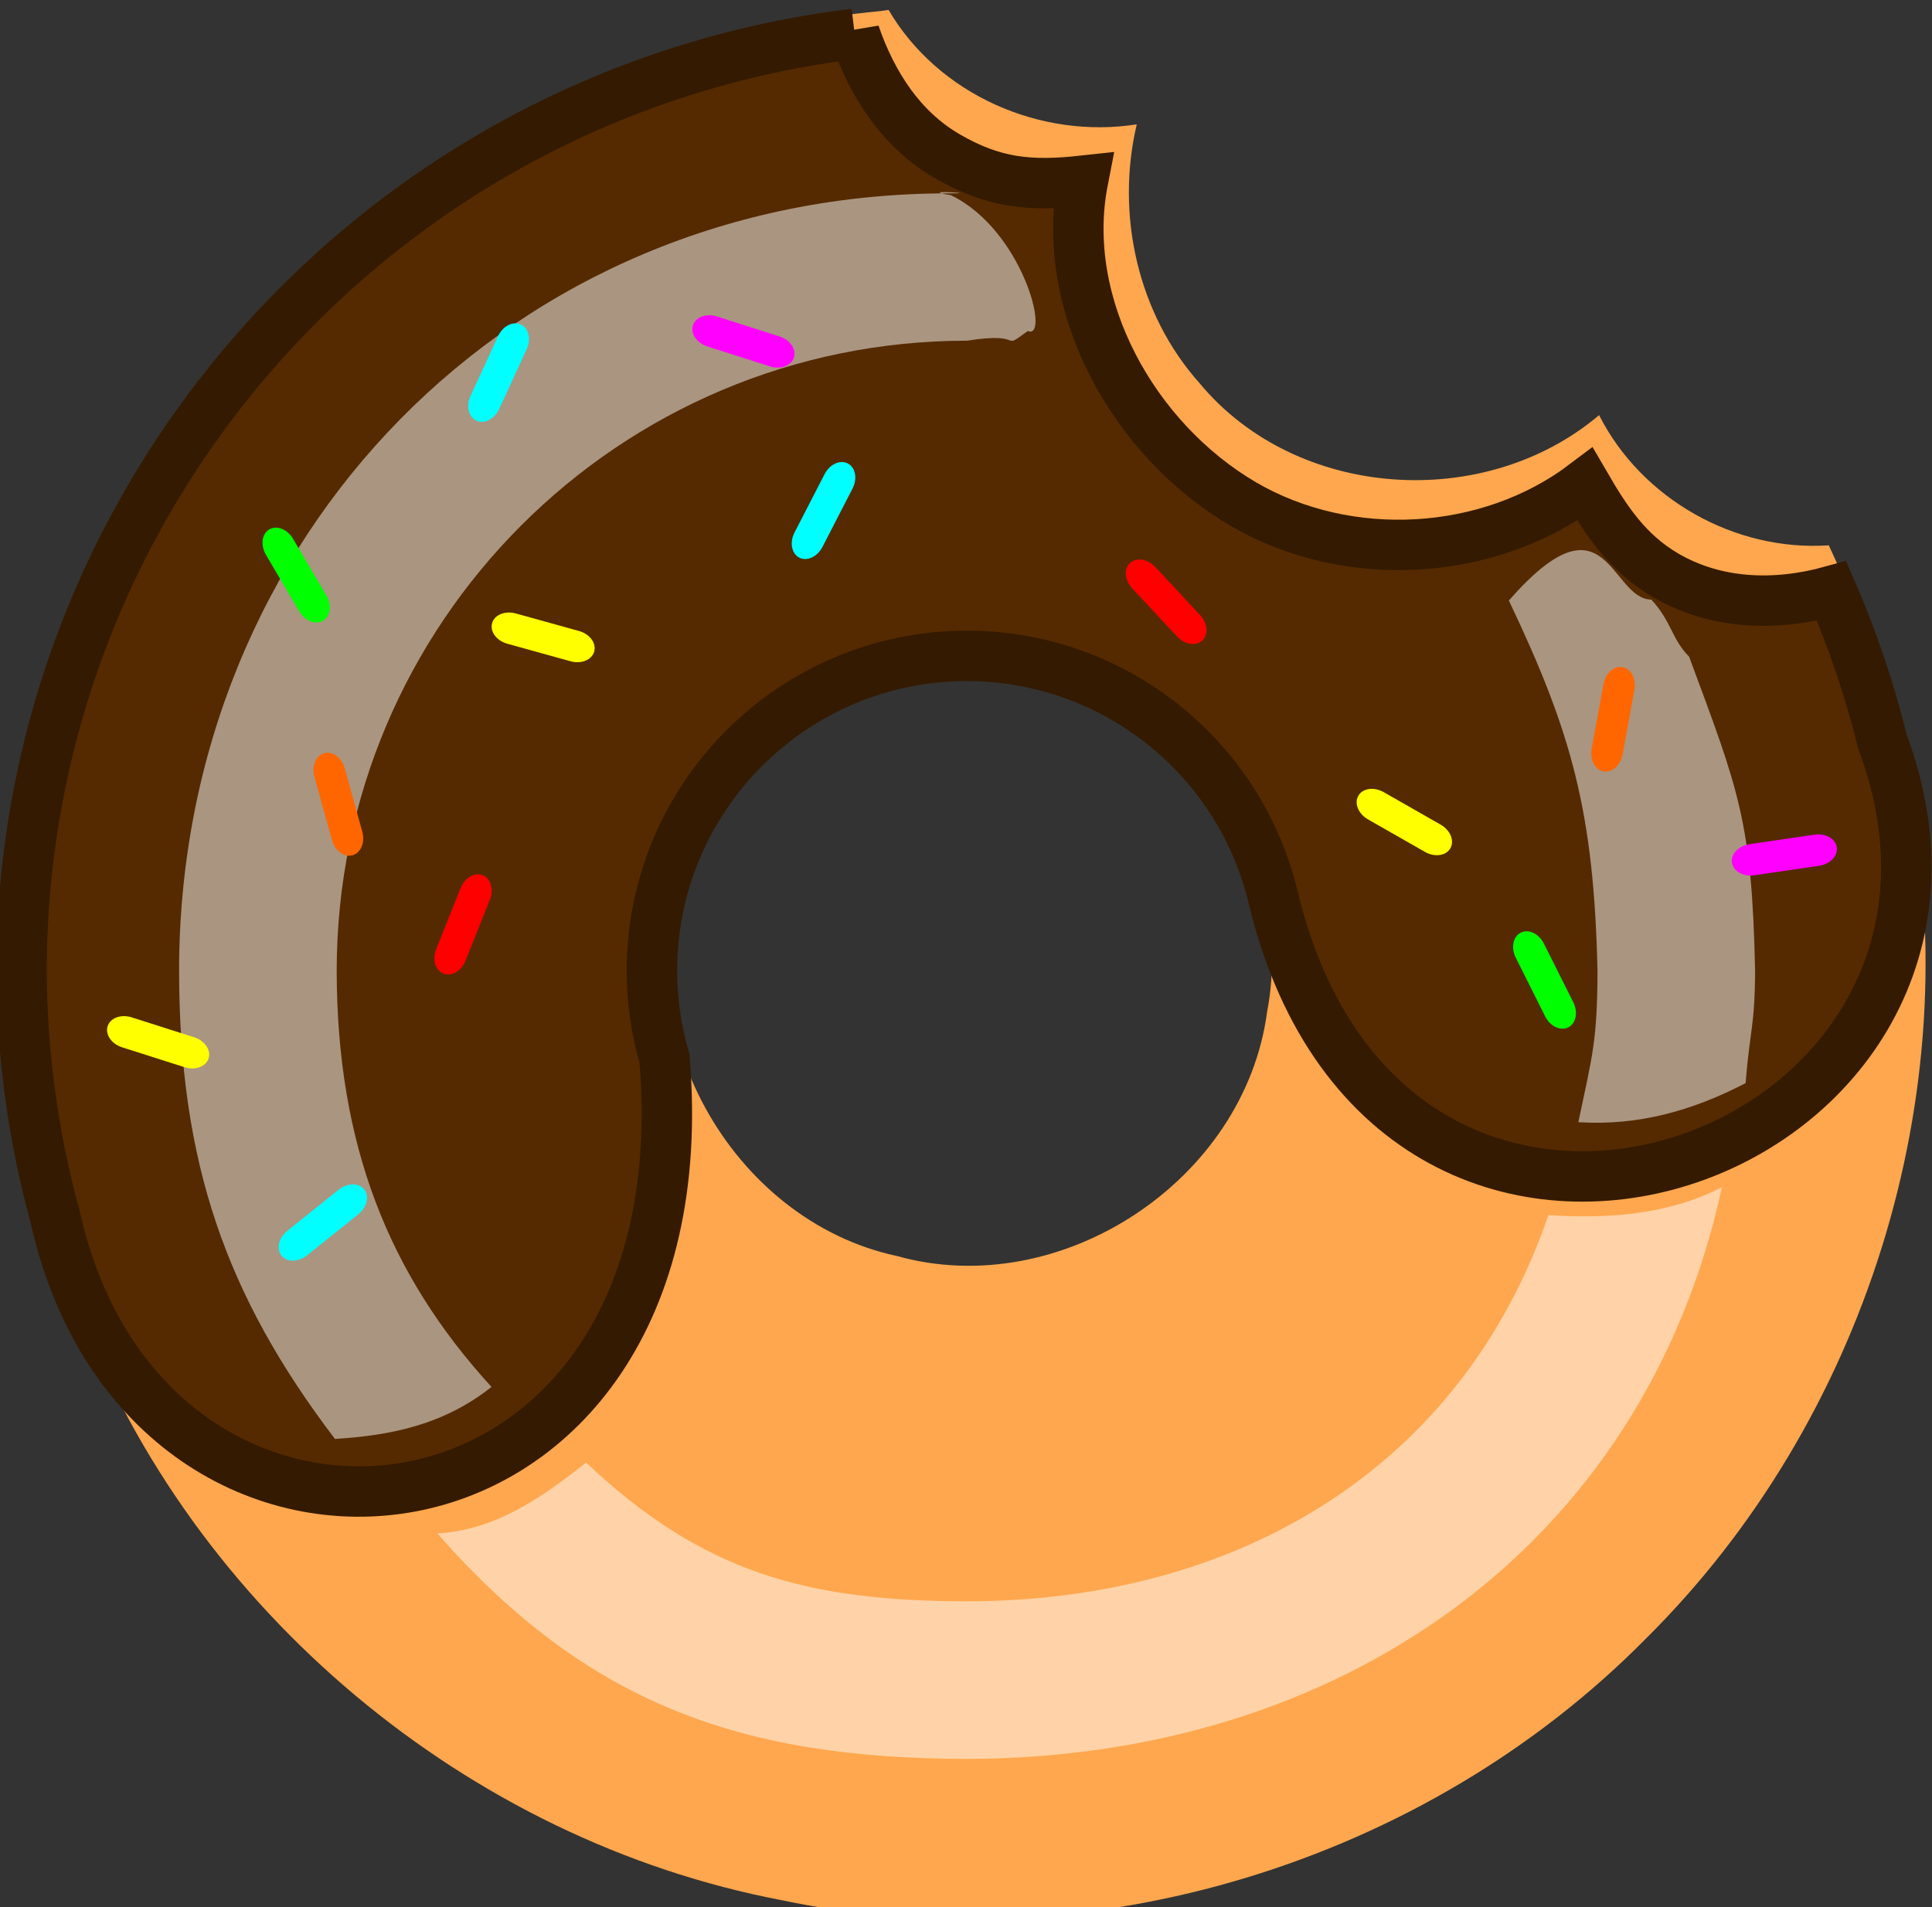 <?xml version="1.0" encoding="UTF-8" standalone="no"?>
<!-- Created with Inkscape (http://www.inkscape.org/) -->

<svg
   xmlns:dc="http://purl.org/dc/elements/1.1/"
   xmlns:cc="http://creativecommons.org/ns#"
   xmlns:rdf="http://www.w3.org/1999/02/22-rdf-syntax-ns#"
   xmlns:svg="http://www.w3.org/2000/svg"
   xmlns="http://www.w3.org/2000/svg"
   xmlns:sodipodi="http://sodipodi.sourceforge.net/DTD/sodipodi-0.dtd"
   xmlns:inkscape="http://www.inkscape.org/namespaces/inkscape"
   width="306.955"
   height="303.046"
   viewBox="0 0 81.215 80.181"
   version="1.1"
   id="svg8"
   inkscape:version="0.92.4 (33fec40, 2019-01-16)"
   sodipodi:docname="donutMeu.svg">
  <rect x="0" y="0" width="81.215" height="80.181" fill="#333333" stroke="none"/>
  <defs
     id="defs2" />
  <sodipodi:namedview
     id="base"
     pagecolor="#ffffff"
     bordercolor="#666666"
     borderopacity="1.0"
     inkscape:pageopacity="0.0"
     inkscape:pageshadow="2"
     inkscape:zoom="1.4142136"
     inkscape:cx="301.16808"
     inkscape:cy="118.11361"
     inkscape:document-units="px"
     inkscape:current-layer="layer1"
     showgrid="false"
     showborder="false"
     units="px"
     inkscape:window-width="1366"
     inkscape:window-height="709"
     inkscape:window-x="0"
     inkscape:window-y="0"
     inkscape:window-maximized="1"
     inkscape:object-paths="false"
     inkscape:snap-intersection-paths="false"
     inkscape:snap-smooth-nodes="false"
     inkscape:snap-midpoints="true"
     inkscape:object-nodes="false" />
  <g
     inkscape:label="Camada 1"
     inkscape:groupmode="layer"
     id="layer1"
     transform="translate(99.332,-169.194)">
    <path
       style="opacity:1;fill:#ffa74e;fill-opacity:1;stroke-width:0.09"
       d="m -62.302,169.658 c -11.656,1.089 -22.714,7.468 -29.311,17.165 -7.582,10.739 -9.297,25.308 -4.387,37.508 4.779,12.559 16.318,22.236 29.521,24.751 12.944,2.731 27.056,-1.588 36.337,-10.998 9.194,-9.112 13.541,-22.847 11.072,-35.577 -0.647,-3.594 -1.841,-7.079 -3.386,-10.386 -3.943,0.268 -7.867,-1.943 -9.655,-5.473 -4.818,4.076 -12.717,3.561 -16.783,-1.33 -2.614,-2.914 -3.549,-7.11 -2.652,-10.896 -4.046,0.636 -8.345,-1.248 -10.433,-4.811 l -0.262,0.037 z m 4.983,27.393 c 7.052,0.528 12.605,7.736 11.251,14.687 -0.94,7.091 -8.669,12.19 -15.557,10.263 -6.993,-1.5 -11.453,-9.6 -9.002,-16.314 1.753,-5.546 7.534,-9.274 13.308,-8.636 z"
       id="path3770"
       inkscape:connector-curvature="0" />
    <path
       style="opacity:1;fill:#552a00;fill-opacity:1;stroke:#341a00;stroke-width:8;stroke-miterlimit:4;stroke-dasharray:none;stroke-opacity:1"
       d="m -239.262,643.836 c -75.187,9.163 -132.058,72.941 -132.166,148.684 0.058,13.196 1.858,26.326 5.352,39.051 14.689,65.992 103.494,56.439 96.645,-25.152 -1.316,-4.516 -1.988,-9.195 -1.996,-13.898 0,-27.614 22.386,-50 50,-50 23.255,0.029 43.419,16.086 48.654,38.744 19.128,78.106 121.056,40.672 96.547,-25.125 -2.015,-8.182 -4.716,-16.18 -8.074,-23.908 -9.051,2.496 -18.422,2.121 -26.346,-2.502 -5.948,-3.491 -9.302,-8.462 -12.763,-14.428 -15.287,11.566 -37.619,12.811 -54.179,3.154 -17.416,-10.189 -29.323,-31.506 -25.467,-51.312 -8.488,0.926 -14.22,0.348 -21.603,-3.94 -7.149,-4.172 -11.789,-11.203 -14.604,-19.367 z"
       id="path4707"
       inkscape:connector-curvature="0"
       sodipodi:nodetypes="ccccccccccccccc"
       transform="scale(0.265)" />
    <path
       style="opacity:0.502;fill:#ffffff;stroke-width:1000;stroke-miterlimit:4;stroke-dasharray:none"
       d="m -101.684,826.807 c -8.452,4.391 -18.054,5.049 -27.531,4.447 -13.86,40.353 -49.546,61.217 -92.213,61.266 -25.452,-0.046 -41.93,-4.545 -60.443,-22.012 -7.502,5.947 -14.592,10.703 -23.586,11.248 23.7,26.986 48.114,35.723 84.029,35.764 58.751,-0.074 107.272,-33.301 119.744,-90.713 z"
       transform="scale(0.265)"
       id="path3794"
       inkscape:connector-curvature="0"
       sodipodi:nodetypes="ccccccc" />
    <path
       style="opacity:0.5;fill:#ffffff;stroke-width:2.358"
       d="m -224.428,669.145 c -69.036,0 -122,54.339 -122,123.375 0.039,30.376 7.387,51.448 24.721,74.236 8.994,-0.545 17.334,-2.301 24.836,-8.248 -16.342,-17.862 -24.51,-38.43 -24.557,-65.988 0,-55.228 44.772,-100 100,-100 9.618,-1.533 5.052,1.819 9.618,-1.533 3.62,1.515 -0.741,-16.018 -12.192,-21.556 -5.972,-0.948 5.62,-0.211 -0.426,-0.285 z m 111.538,64.453 c -6.622,-0.111 -6.965,-17.704 -22.599,0.145 9.952,20.9 13.5,33.532 14.062,58.778 -0.037,11.06 -0.783,13.287 -3.037,23.984 9.477,0.602 18.079,-1.806 26.531,-6.197 0.697,-8.713 1.454,-8.859 1.506,-17.787 -0.504,-23.793 -2.582,-28.6 -10.467,-49.872 -2.84,-2.878 -2.717,-5.494 -5.995,-9.051 z"
       transform="scale(0.265)"
       id="path908"
       inkscape:connector-curvature="0"
       sodipodi:nodetypes="cccccccccccccccccc" />
    <path
       transform="rotate(-26.595)"
       style="opacity:1;fill:#00ff00;stroke-width:0.012"
       d="m -124.955,170.505 c 0.366,0 0.661,0.379 0.661,0.849 v 2.756 c 0,0.47 -0.295,0.849 -0.661,0.849 -0.366,0 -0.661,-0.379 -0.661,-0.849 v -2.756 c 0,-0.47 0.295,-0.849 0.661,-0.849 z"
       id="rect870"
       inkscape:connector-curvature="0" />
    <path
       transform="rotate(-155.272)"
       style="opacity:1;fill:#00ffff;stroke-width:0.012"
       d="m -6.143,-202.918 c 0.366,0 0.661,0.379 0.661,0.849 v 2.756 c 0,0.47 -0.295,0.849 -0.661,0.849 -0.366,0 -0.661,-0.379 -0.661,-0.849 v -2.756 c 0,-0.47 0.295,-0.849 0.661,-0.849 z"
       id="rect916"
       inkscape:connector-curvature="0" />
    <path
       transform="rotate(105.497)"
       style="opacity:1;fill:#ffff00;stroke-width:0.012"
       d="m 209.305,19.125 c 0.366,0 0.661,0.379 0.661,0.849 v 2.756 c 0,0.47 -0.295,0.849 -0.661,0.849 -0.366,0 -0.661,-0.379 -0.661,-0.849 v -2.756 c 0,-0.47 0.295,-0.849 0.661,-0.849 z"
       id="rect918"
       inkscape:connector-curvature="0" />
    <path
       transform="rotate(27.25)"
       style="opacity:1;fill:#00ffff;stroke-width:0.012"
       d="m 29.766,196.902 c 0.366,0 0.661,0.379 0.661,0.849 v 2.756 c 0,0.47 -0.295,0.849 -0.661,0.849 -0.366,0 -0.661,-0.379 -0.661,-0.849 v -2.756 c 0,-0.47 0.295,-0.849 0.661,-0.849 z"
       id="rect920"
       inkscape:connector-curvature="0" />
    <path
       transform="rotate(-15.474)"
       style="opacity:1;fill:#ff6600;stroke-width:0.012"
       d="m -136.185,170.713 c 0.366,0 0.661,0.379 0.661,0.849 v 2.756 c 0,0.47 -0.295,0.849 -0.661,0.849 -0.366,0 -0.661,-0.379 -0.661,-0.849 v -2.756 c 0,-0.47 0.295,-0.849 0.661,-0.849 z"
       id="rect922"
       inkscape:connector-curvature="0" />
    <path
       transform="rotate(51.284)"
       style="opacity:1;fill:#00ffff;stroke-width:0.012"
       d="m 118.479,202.66 c 0.366,0 0.661,0.379 0.661,0.849 v 2.756 c 0,0.47 -0.295,0.849 -0.661,0.849 -0.366,0 -0.661,-0.379 -0.661,-0.849 v -2.756 c 0,-0.47 0.295,-0.849 0.661,-0.849 z"
       id="rect924"
       inkscape:connector-curvature="0" />
    <path
       transform="rotate(149.547)"
       style="opacity:1;fill:#00ff00;stroke-width:0.012"
       d="m 172.904,-124.886 c 0.366,0 0.661,0.379 0.661,0.849 v 2.756 c 0,0.47 -0.295,0.849 -0.661,0.849 -0.366,0 -0.661,-0.379 -0.661,-0.849 v -2.756 c 0,-0.47 0.295,-0.849 0.661,-0.849 z"
       id="rect926"
       inkscape:connector-curvature="0" />
    <path
       transform="rotate(107.69)"
       style="opacity:1;fill:#ffff00;stroke-width:0.012"
       d="m 231.106,21.347 c 0.366,0 0.661,0.379 0.661,0.849 v 2.756 c 0,0.47 -0.295,0.849 -0.661,0.849 -0.366,0 -0.661,-0.379 -0.661,-0.849 v -2.756 c 0,-0.47 0.295,-0.849 0.661,-0.849 z"
       id="rect928"
       inkscape:connector-curvature="0" />
    <path
       transform="rotate(119.703)"
       style="opacity:1;fill:#ffff00;stroke-width:0.012"
       d="m 196.95,-68.185 c 0.366,0 0.661,0.379 0.661,0.849 v 2.756 c 0,0.47 -0.295,0.849 -0.661,0.849 -0.366,0 -0.661,-0.379 -0.661,-0.849 v -2.756 c 0,-0.47 0.295,-0.849 0.661,-0.849 z"
       id="rect930"
       inkscape:connector-curvature="0" />
    <path
       transform="rotate(107.702)"
       style="opacity:1;fill:#ff00ff;stroke-width:0.012"
       d="m 195.559,6.819 c 0.366,0 0.661,0.379 0.661,0.849 v 2.756 c 0,0.47 -0.295,0.849 -0.661,0.849 -0.366,0 -0.661,-0.379 -0.661,-0.849 V 7.668 c 0,-0.47 0.295,-0.849 0.661,-0.849 z"
       id="rect932"
       inkscape:connector-curvature="0" />
    <path
       transform="rotate(21.774)"
       style="opacity:1;fill:#ff0000;stroke-width:0.012"
       d="m 3.01,220.613 c 0.366,0 0.661,0.379 0.661,0.849 v 2.756 c 0,0.47 -0.295,0.849 -0.661,0.849 -0.366,0 -0.661,-0.379 -0.661,-0.849 v -2.756 c 0,-0.47 0.295,-0.849 0.661,-0.849 z"
       id="rect934"
       inkscape:connector-curvature="0" />
    <path
       transform="rotate(81.692)"
       style="opacity:1;fill:#ff00ff;stroke-width:0.012"
       d="m 199.472,51.482 c 0.366,0 0.661,0.379 0.661,0.849 v 2.756 c 0,0.47 -0.295,0.849 -0.661,0.849 -0.366,0 -0.661,-0.379 -0.661,-0.849 v -2.756 c 0,-0.47 0.295,-0.849 0.661,-0.849 z"
       id="rect870-3"
       inkscape:connector-curvature="0" />
    <path
       transform="rotate(10.345)"
       style="opacity:1;fill:#ff6600;stroke-width:0.012"
       d="m 4.801,199.625 c 0.366,0 0.661,0.379 0.661,0.849 v 2.756 c 0,0.47 -0.295,0.849 -0.661,0.849 -0.366,0 -0.661,-0.379 -0.661,-0.849 v -2.756 c 0,-0.47 0.295,-0.849 0.661,-0.849 z"
       id="rect951"
       inkscape:connector-curvature="0" />
    <path
       transform="rotate(137.034)"
       style="opacity:1;fill:#ff0000;stroke-width:0.012"
       d="m 169.374,-110.26 c 0.366,0 0.661,0.379 0.661,0.849 v 2.756 c 0,0.47 -0.295,0.849 -0.661,0.849 -0.366,0 -0.661,-0.379 -0.661,-0.849 v -2.756 c 0,-0.47 0.295,-0.849 0.661,-0.849 z"
       id="rect962"
       inkscape:connector-curvature="0" />
  </g>
</svg>
